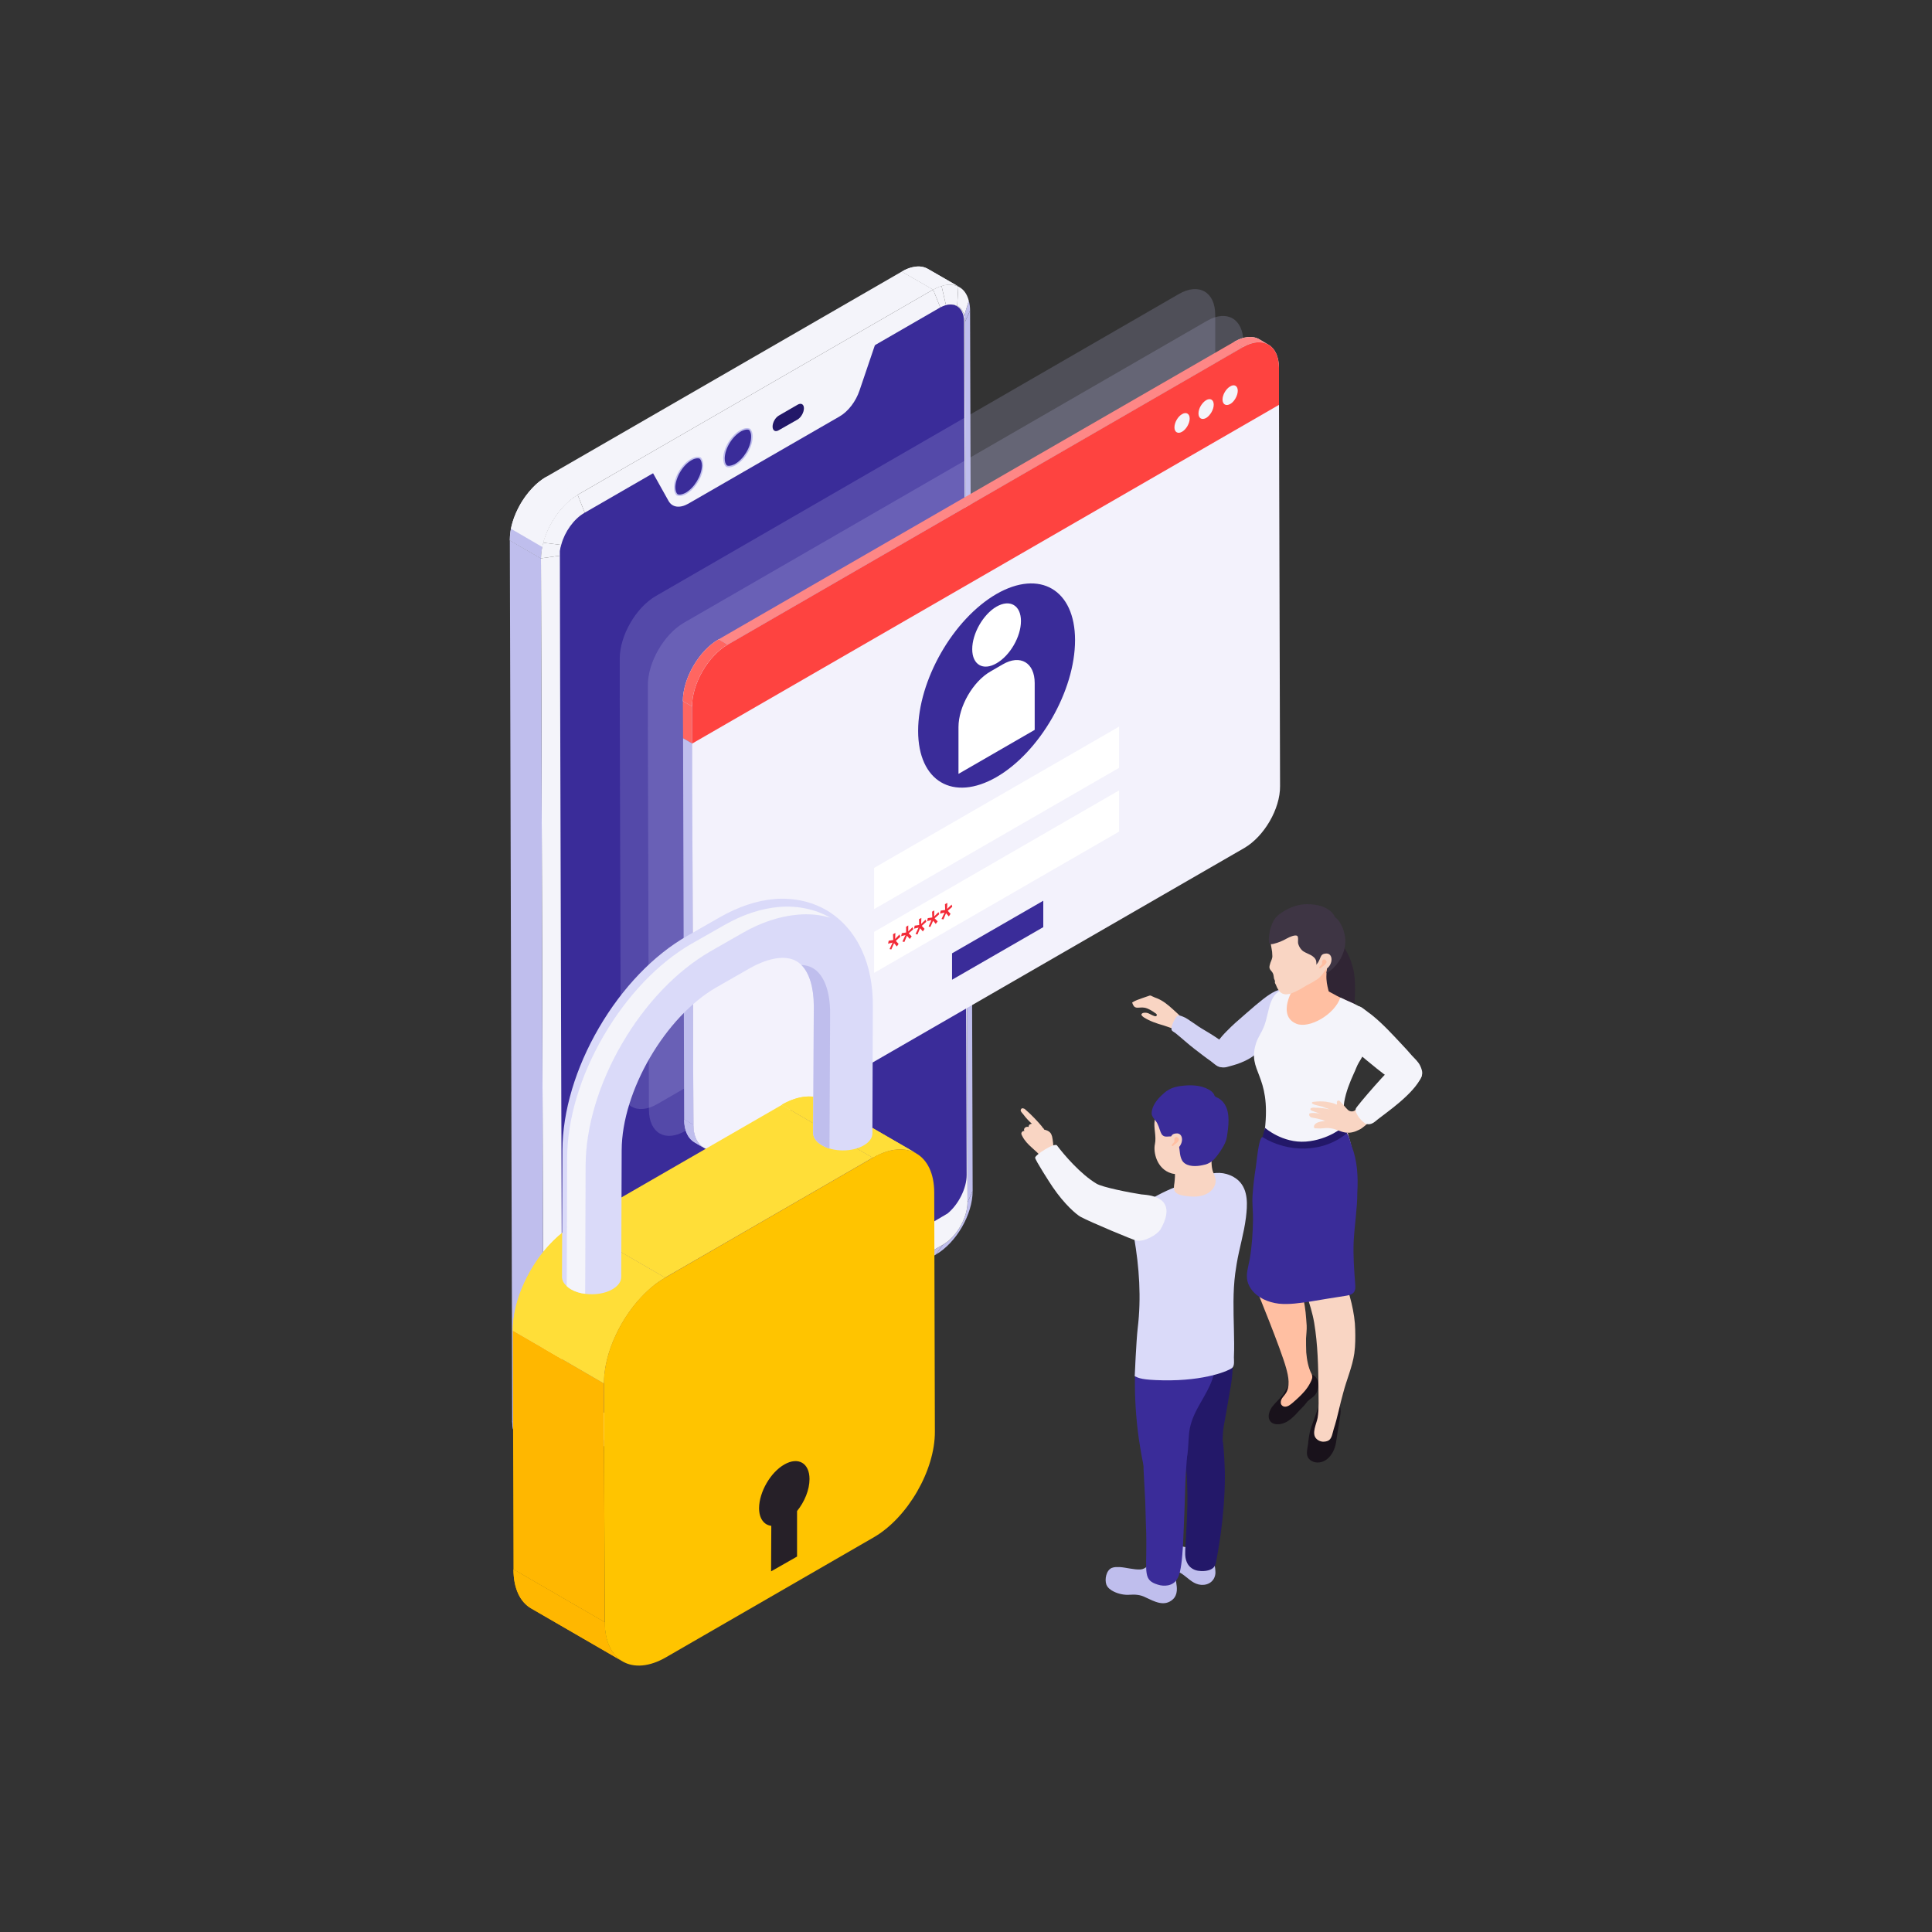 <svg width="900" height="900" viewBox="0 0 900 900" fill="none" xmlns="http://www.w3.org/2000/svg">
<rect x="0" y="0" width="900" height="900" fill="#333333" stroke="none"/>
<path d="M250.3 225.1C251.633 223.967 253.033 222.967 254.5 222.1L420.1 126.5L434.7 134.9L269.1 230.5C267.633 231.367 266.233 232.4 264.9 233.6C262.1 236 259.6 239.1 257.5 242.5L242.9 234C245 230.6 247.5 227.6 250.3 225.1Z" fill="#F4F4FA"/>
<path d="M269.1 230.5L254.5 222.1C245.1 227.5 237.4 240.8 237.5 251.7L252 260.1C252 249.3 259.7 236 269.1 230.5Z" fill="#F4F4FA"/>
<path d="M439.3 579.8L436 584.4C445.5 578.9 453.1 565.7 453.1 554.8L450.7 560.1C450.7 567.3 445.6 576.2 439.3 579.8Z" fill="#BFBEED"/>
<path d="M273.7 675.4L270.4 680L436 584.4L439.3 579.8L273.7 675.4Z" fill="#BFBEED"/>
<path d="M262.4 671.1L253.5 673.5C254.1 676.9 255.6 679.5 257.7 680.9L265.3 676C263.8 675 262.8 673.3 262.4 671.1Z" fill="#F4F4FA"/>
<path d="M265.3 676L257.7 680.9C260.9 683 265.4 682.9 270.4 680L273.7 675.4C270.4 677.3 267.4 677.4 265.3 676Z" fill="#BFBEED"/>
<path d="M243.6 672.7L258.2 681.2C255.1 679.4 253.2 675.6 253.2 670.2L238.6 661.7C238.6 667.2 240.5 671 243.6 672.7Z" fill="#BFBEED"/>
<path d="M253.2 670.2L238.6 661.7C238.6 667.2 240.5 671 243.6 672.7L258.2 681.2C255.1 679.4 253.2 675.6 253.2 670.2Z" fill="#BFBEED"/>
<path d="M450.7 560.1L453.1 554.8L451.9 144.7L449.5 150L450.7 560.1Z" fill="#BFBEED"/>
<path d="M449.5 150L451.9 144.7C451.9 143.033 451.7 141.5 451.3 140.1L449.2 146.9C449.4 147.833 449.5 148.867 449.5 150Z" fill="#BFBEED"/>
<path d="M449.2 146.9L451.3 140.1C450.5 136.9 448.8 134.6 446.4 133.5L445.9 142.5C447.4 143.2 448.6 144.7 449.2 146.9Z" fill="#F4F4FA"/>
<path d="M445.9 142.5L446.4 133.5C444.2 132.4 441.6 132.3 438.6 133.2L440.7 142.3C442.6 141.7 444.4 141.8 445.9 142.5Z" fill="#F4F4FA"/>
<path d="M440.7 142.3L438.6 133.2C437.333 133.6 436.033 134.167 434.7 134.9L438.1 143.4C438.967 142.933 439.833 142.567 440.7 142.3Z" fill="#F4F4FA"/>
<path d="M446.9 133.7L432.3 125.3C429.2 123.5 424.9 123.7 420.1 126.5L434.7 134.9C439.5 132.2 443.8 131.9 446.9 133.7Z" fill="#F4F4FA"/>
<path d="M446.9 133.7L432.3 125.3C430.4 124.2 428.1 123.8 425.5 124.4L440.1 132.8C442.7 132.3 445 132.6 446.9 133.7Z" fill="#F4F4FA"/>
<path d="M440.1 132.8L425.5 124.4C423.833 124.667 422.033 125.367 420.1 126.5L434.7 134.9C436.567 133.833 438.367 133.133 440.1 132.8Z" fill="#F4F4FA"/>
<path d="M261.1 258.8L262.3 668.9C262.3 669.633 262.333 670.367 262.4 671.1L253.5 673.5C253.3 672.5 253.2 671.4 253.2 670.2L252 260.1L261.1 258.8Z" fill="#F4F4FA"/>
<path d="M252 260.1L237.5 251.7L238.6 661.7L253.2 670.2L252 260.1Z" fill="#BFBEED"/>
<path d="M438.1 143.4L434.7 134.9L269.1 230.5L272.5 239.1L438.1 143.4Z" fill="#F4F4FA"/>
<path d="M272.5 239.1C266.2 242.7 261.1 251.5 261.1 258.8L262.3 668.9C262.3 676.1 267.4 679 273.7 675.4L439.3 579.8C445.6 576.2 450.7 567.3 450.7 560.1L449.5 150C449.5 142.7 444.4 139.8 438.1 143.4L272.5 239.1Z" fill="#F4F4FA"/>
<path d="M272.5 239.1L269.1 230.5C261.7 234.8 255.4 243.9 253 252.8L261.8 253.9C263.3 248 267.5 241.9 272.5 239.1Z" fill="#F4F4FA"/>
<path d="M261.8 253.9L253 252.8C252.4 255.3 252 257.8 252 260.1L261.1 258.8C261.1 257.2 261.3 255.6 261.8 253.9Z" fill="#F4F4FA"/>
<path d="M257.5 242.5L242.9 234C240.6 237.9 238.8 242.1 238 246.3L252.6 254.8C253.4 250.6 255.2 246.3 257.5 242.5Z" fill="#F4F4FA"/>
<path d="M252.6 254.8L238 246.3C237.667 248.1 237.5 249.9 237.5 251.7L252 260.1C252 258.367 252.2 256.6 252.6 254.8Z" fill="#BFBEED"/>
<path d="M261.9 656.2C261.9 658.3 262.3 660.1 263.2 661.5C265.1 664.6 268.9 665.2 273.3 662.7C273.3 662.7 440.6 566 441.4 565.3C446.5 561.1 450.3 553.6 450.3 547.4L449.1 149.9C449.1 142.7 444 139.8 437.7 143.4L272.1 239C267.3 241.8 263.1 247.7 261.5 253.6C261.167 254.6 260.933 255.633 260.8 256.7C260.7 257.4 261.9 656.2 261.9 656.2Z" fill="#3A2C99"/>
<path d="M320.7 234.6L391.1 194C395.1 191.7 398.7 187 400.4 181.9L408 159.5L303.8 219.7L311.4 233.3C313.1 236.4 316.7 236.9 320.7 234.6Z" fill="#F4F4FA"/>
<path d="M328.5 217.6C328.4 222.5 324.8 228.4 320.5 230.7C319.3 231.3 318.2 231.6 317.3 231.6C316.433 231.6 315.733 231.333 315.2 230.8C314.4 230 313.9 228.6 314 226.8C314.1 221.9 317.7 216 322 213.7C323.1 213.1 324.2 212.8 325.1 212.8C325.567 212.8 326 212.9 326.4 213.1C327.8 213.7 328.5 215.3 328.5 217.6Z" fill="#F4F4FA"/>
<path d="M327.6 217.1C327.5 221.9 323.9 227.8 319.6 230.2C318.5 230.8 317.4 231.1 316.5 231.1C316.033 231.033 315.6 230.933 315.2 230.8C314.4 230 313.9 228.6 314 226.8C314.1 221.9 317.7 216 322 213.7C323.1 213.1 324.2 212.8 325.1 212.8C325.567 212.8 326 212.9 326.4 213.1C327.2 213.9 327.7 215.3 327.6 217.1Z" fill="#BFBEED"/>
<path d="M316.5 230.4C316.167 230.4 315.867 230.333 315.6 230.2C314.9 229.5 314.6 228.3 314.6 226.8C314.8 222.2 318.2 216.5 322.3 214.3C323.3 213.7 324.3 213.5 325.1 213.5C325.433 213.5 325.733 213.567 326 213.7C326.6 214.3 327 215.5 327 217C326.8 221.7 323.4 227.3 319.3 229.6C318.3 230.1 317.3 230.4 316.5 230.4Z" fill="#3A2C99"/>
<path d="M321.8 216.6C321.8 217.2 321.4 217.9 320.9 218.1C320.4 218.4 320 218.2 320 217.6C320 217 320.4 216.3 320.9 216C321.5 215.8 321.9 216 321.8 216.6Z" fill="#3A2C99"/>
<path d="M319.6 217.9C319.8 218.3 319.7 219 319.2 219.6C318.8 220.1 318.2 220.2 318 219.9C317.7 219.5 317.9 218.8 318.3 218.2C318.8 217.7 319.4 217.6 319.6 217.9Z" fill="#3A2C99"/>
<path d="M317.7 220.3C318.1 220.4 318.2 221 318 221.6C317.7 222.2 317.1 222.7 316.7 222.7C316.3 222.6 316.1 222.1 316.4 221.4C316.7 220.8 317.2 220.3 317.7 220.3Z" fill="#3A2C99"/>
<path d="M316.6 223.2C317.1 222.9 317.5 223.2 317.5 223.7C317.5 224.3 317 225 316.5 225.3C316 225.6 315.6 225.3 315.6 224.7C315.6 224.2 316.1 223.5 316.6 223.2Z" fill="#3A2C99"/>
<path d="M316.6 225.7C317.1 225.2 317.6 225 317.9 225.4C318.1 225.8 317.9 226.5 317.5 227C317 227.5 316.5 227.7 316.2 227.3C316 227 316.2 226.2 316.6 225.7Z" fill="#3A2C99"/>
<path d="M317.8 227.2C318 226.5 318.6 226.1 319.1 226.1C319.5 226.2 319.6 226.7 319.4 227.4C319.1 228 318.5 228.5 318.1 228.4C317.6 228.4 317.5 227.8 317.8 227.2Z" fill="#3A2C99"/>
<path d="M319.8 227.3C319.8 226.7 320.2 226 320.7 225.7C321.2 225.4 321.6 225.7 321.6 226.3C321.6 226.8 321.2 227.5 320.7 227.8C320.1 228.1 319.7 227.9 319.8 227.3Z" fill="#3A2C99"/>
<path d="M322 225.9C321.8 225.6 321.9 224.8 322.4 224.3C322.8 223.8 323.4 223.6 323.6 224C323.9 224.4 323.7 225.1 323.3 225.6C322.8 226.2 322.2 226.3 322 225.9Z" fill="#3A2C99"/>
<path d="M323.9 223.5C323.5 223.5 323.4 222.9 323.6 222.3C323.9 221.6 324.5 221.1 324.9 221.2C325.3 221.2 325.5 221.8 325.2 222.4C324.9 223.1 324.4 223.6 323.9 223.5Z" fill="#3A2C99"/>
<path d="M325 220.7C324.5 220.9 324.1 220.7 324.1 220.1C324.1 219.5 324.6 218.8 325.1 218.6C325.6 218.3 326 218.5 326 219.1C326 219.7 325.5 220.4 325 220.7Z" fill="#3A2C99"/>
<path d="M325 218.2C324.5 218.7 324 218.8 323.7 218.5C323.5 218.1 323.7 217.4 324.1 216.8C324.6 216.3 325.1 216.2 325.4 216.5C325.6 216.9 325.4 217.6 325 218.2Z" fill="#3A2C99"/>
<path d="M323.8 216.7C323.6 217.3 323 217.8 322.5 217.7C322.1 217.7 322 217.1 322.2 216.5C322.5 215.8 323.1 215.4 323.5 215.4C324 215.5 324.1 216 323.8 216.7Z" fill="#3A2C99"/>
<path d="M323 220.7C322.9 222.1 321.9 223.7 320.7 224.4C319.5 225 318.6 224.5 318.6 223.1C318.7 221.7 319.7 220.1 320.9 219.5C322.1 218.8 323 219.4 323 220.7Z" fill="#3A2C99"/>
<path d="M351.4 204.2C351.3 209.1 347.7 215 343.4 217.4C342.3 218 341.2 218.3 340.3 218.3C339.433 218.233 338.733 217.933 338.2 217.4C337.3 216.6 336.9 215.2 336.9 213.4C337 208.6 340.6 202.7 345 200.3C346.1 199.7 347.2 199.4 348.1 199.4C348.567 199.467 349 199.567 349.4 199.7C350.7 200.3 351.5 201.9 351.4 204.2Z" fill="#F4F4FA"/>
<path d="M350.6 203.7C350.5 208.6 346.9 214.4 342.6 216.8C341.5 217.4 340.4 217.7 339.4 217.7C338.933 217.7 338.533 217.6 338.2 217.4C337.3 216.6 336.9 215.2 336.9 213.4C337 208.6 340.6 202.7 345 200.3C346.1 199.7 347.2 199.4 348.1 199.4C348.567 199.467 349 199.567 349.4 199.7C350.2 200.5 350.7 201.9 350.6 203.7Z" fill="#BFBEED"/>
<path d="M339.5 217C339.167 217 338.867 216.933 338.6 216.8C337.9 216.1 337.6 215 337.6 213.5C337.7 208.8 341.2 203.2 345.3 200.9C346.3 200.4 347.3 200.1 348.1 200.1C348.433 200.1 348.733 200.167 349 200.3C349.6 201 350 202.2 349.9 203.7C349.8 208.3 346.4 213.9 342.3 216.2C341.2 216.7 340.3 217 339.5 217Z" fill="#3A2C99"/>
<path d="M344.8 203.2C344.8 203.8 344.4 204.5 343.9 204.8C343.4 205.1 343 204.8 343 204.2C343 203.6 343.4 202.9 343.9 202.7C344.4 202.4 344.8 202.6 344.8 203.2Z" fill="#3A2C99"/>
<path d="M342.6 204.6C342.8 204.9 342.6 205.7 342.2 206.2C341.7 206.7 341.2 206.9 340.9 206.5C340.7 206.1 340.9 205.4 341.3 204.9C341.8 204.3 342.3 204.2 342.6 204.6Z" fill="#3A2C99"/>
<path d="M340.6 207C341.1 207 341.2 207.6 340.9 208.2C340.7 208.9 340.1 209.4 339.7 209.3C339.2 209.3 339.1 208.7 339.4 208.1C339.6 207.4 340.2 206.9 340.6 207Z" fill="#3A2C99"/>
<path d="M339.6 209.8C340.1 209.5 340.5 209.8 340.5 210.4C340.4 211 340 211.7 339.5 211.9C339 212.2 338.6 212 338.6 211.4C338.6 210.8 339 210.1 339.6 209.8Z" fill="#3A2C99"/>
<path d="M339.6 212.3C340 211.8 340.6 211.7 340.8 212C341.1 212.4 340.9 213.1 340.5 213.7C340 214.2 339.5 214.3 339.2 214C339 213.6 339.1 212.9 339.6 212.3Z" fill="#3A2C99"/>
<path d="M340.8 213.8C341 213.2 341.6 212.7 342 212.7C342.5 212.8 342.6 213.4 342.3 214C342.1 214.6 341.5 215.1 341.1 215.1C340.6 215 340.5 214.5 340.8 213.8Z" fill="#3A2C99"/>
<path d="M342.7 213.9C342.7 213.3 343.2 212.6 343.7 212.4C344.2 212.1 344.6 212.3 344.6 212.9C344.6 213.5 344.1 214.2 343.6 214.5C343.1 214.7 342.7 214.5 342.7 213.9Z" fill="#3A2C99"/>
<path d="M345 212.6C344.7 212.2 344.9 211.5 345.4 210.9C345.8 210.4 346.4 210.3 346.6 210.6C346.9 211 346.7 211.7 346.2 212.3C345.8 212.8 345.2 212.9 345 212.6Z" fill="#3A2C99"/>
<path d="M346.9 210.1C346.5 210.1 346.3 209.5 346.6 208.9C346.9 208.2 347.4 207.8 347.9 207.8C348.3 207.9 348.5 208.4 348.2 209.1C347.9 209.7 347.3 210.2 346.9 210.1Z" fill="#3A2C99"/>
<path d="M348 207.3C347.5 207.6 347.1 207.3 347.1 206.8C347.1 206.2 347.5 205.5 348.1 205.2C348.6 204.9 349 205.2 349 205.7C348.9 206.3 348.5 207 348 207.3Z" fill="#3A2C99"/>
<path d="M348 204.8C347.5 205.3 346.9 205.5 346.7 205.1C346.5 204.7 346.6 204 347.1 203.5C347.5 202.9 348.1 202.8 348.3 203.2C348.6 203.5 348.4 204.3 348 204.8Z" fill="#3A2C99"/>
<path d="M346.8 203.3C346.5 204 346 204.4 345.5 204.4C345.1 204.3 344.9 203.8 345.2 203.1C345.5 202.5 346.1 202 346.5 202.1C346.9 202.1 347.1 202.7 346.8 203.3Z" fill="#3A2C99"/>
<path d="M345.9 207.4C345.9 208.7 344.9 210.4 343.7 211C342.5 211.7 341.6 211.1 341.6 209.7C341.6 208.4 342.6 206.7 343.8 206.1C345 205.4 346 206 345.9 207.4Z" fill="#3A2C99"/>
<path d="M362.8 200.4L371.6 195.4C373.2 194.4 374.5 192.1 374.5 190.2C374.5 188.3 373.2 187.6 371.6 188.5L362.8 193.6C361.2 194.5 359.9 196.8 359.9 198.7C359.9 200.6 361.2 201.4 362.8 200.4Z" fill="#231869"/>
<path d="M475.9 516.4C476.2 516.2 476.6 516.3 476.9 516.4C477.3 516.5 477.6 516.8 477.8 517C480.5 519.3 483.3 522.3 485.5 524.9L485.3 524.8C485.633 525.2 485.967 525.567 486.3 525.9C486.3 526.033 486.333 526.133 486.4 526.2C487.5 526.5 488.5 526.8 489.2 527.6C489.7 528.1 489.9 528.8 490.1 529.4C490.4 530.6 490.8 533.9 490.7 535C490.7 535.4 490 536.2 489.5 536.3C489.5 536.3 489.467 536.267 489.4 536.2V536.3C488.6 536.9 487.9 537.7 487.4 538.5C487 539.2 486.2 539 485.4 539.3C482.4 535.5 478.5 533.6 476.3 529.4C476 528.9 475.7 528.3 475.8 527.8C476 527.2 476.6 526.7 477.2 526.9C476.9 526.4 477 525.7 477.5 525.3C477.9 524.9 478.7 524.8 479.2 525C479.1 524.5 479.4 523.9 479.9 523.7C480.167 523.567 480.433 523.5 480.7 523.5C479.2 522.1 477.9 520.8 476.6 519C476.1 518.4 475.3 517.7 475.5 517C475.6 516.8 475.7 516.6 475.9 516.4Z" fill="#F9D5C3"/>
<path d="M565.4 726.9C565.2 726.3 564.8 725.9 563.6 725.8C562.2 725.7 560.8 725.6 559.4 725.6C557.467 725.467 555.533 725.333 553.6 725.2C553.7 723.6 553.8 722.1 553.9 720.5C551.9 721 550.8 720.4 548.8 719.6C546.533 718.8 544.2 718.033 541.8 717.3C540.8 717.1 539.8 716.8 538.8 717C536.2 717.5 534.8 721.8 535.1 724C535.3 725.6 536.4 726.9 537.7 727.9C539.6 729.4 542.2 730.6 544.6 731C547.1 731.4 549.5 732.2 551.5 733.8C554.2 735.8 556.1 738 559.6 738.3C563.1 738.5 566 736.4 566.2 732.7C566.2 731.4 566 730.1 565.8 728.8C565.6 728 565.6 727.4 565.4 726.9Z" fill="#BFBEED"/>
<path d="M547.5 733.3C547.5 733.033 547.5 732.767 547.5 732.5C547.7 729.6 546.6 727.2 545.6 724.5C545.2 723.6 544.7 722.5 543.9 721.9C542 720.3 539 721.7 537.8 723.8C537.2 724.7 536.9 725.8 536.4 726.9C535.5 728.8 533.6 731 531.3 731.1C528.2 731.3 524.7 730.2 521.6 730C520.3 730 519.1 729.9 517.9 730.4C515.3 731.5 514.5 735.8 515.4 738.2C516 739.7 517.4 740.7 518.8 741.4C521 742.5 523.8 743.1 526.2 742.9C528.8 742.7 531.3 742.9 533.6 744.1C537.7 746 542.4 748.7 546.4 745C547.5 744 548.1 742.5 548.2 741C548.4 738.4 547.5 735.9 547.5 733.3Z" fill="#BFBEED"/>
<path d="M559.2 614.2C557.3 616.2 549.9 612.7 549.8 611.8C540.9 605.2 542.6 632.2 545.4 642.9C546.8 648.7 546.6 654.7 547.6 660.6C548.6 667.1 550.2 673.6 552.2 679.9C552.6 681.2 553.1 682.6 554.1 683.7C556.2 685.8 559.6 685.5 562.5 684.9C565 684.4 567.8 683.7 569 681.4C569.7 680 569.7 678.3 569.6 676.8C569.5 672.6 569.4 668.3 570.1 664.2C570.9 659.867 571.667 655.5 572.4 651.1C573.1 647.3 573.8 643.5 574.1 639.6C574.6 632.6 573.8 625.6 572.6 618.7C571.9 615.1 573 608.3 567.8 607.6C563.1 607.1 560.5 612.8 559.2 614.2Z" fill="#231869"/>
<path d="M549.6 674.5L548.2 668.4C548.8 670.4 549.267 672.433 549.6 674.5Z" fill="#6E4CB3"/>
<path d="M553.2 677.6C554.6 675.5 558.3 675.5 559.6 676C560.6 676.4 567.6 672.2 569.6 670.5C569.4 670.7 569.8 672.4 569.8 672.6C569.867 673.333 569.933 674.067 570 674.8C570.067 676.2 570.167 677.6 570.3 679C570.4 681.8 570.6 684.6 570.6 687.4C570.6 707.5 566.9 725.1 566.6 727.1C566.4 728.2 566.2 729.2 565.5 730C564.6 731.2 561.9 732.3 558 731.7C555.6 731.3 553.5 729.7 552.7 727.3C551.9 725.2 552.1 722.9 552.2 720.7C552.7 712 553.3 703.4 553.1 694.6C553 687.6 552.4 680.6 550.9 673.7L553.2 677.6Z" fill="#231869"/>
<path d="M529 633.7C528.5 642.2 528.6 650.8 529.3 659.3C529.7 664.433 530.333 669.533 531.2 674.6C531.6 677.133 532.067 679.667 532.6 682.2C533.1 684.6 533.6 685.4 535.5 686.7C539.8 689.5 547.6 689.3 550.8 684.5C554.3 679.4 553.1 671.1 554.3 665.2C556.1 656.6 562 650.5 564.8 642.4C565.8 639.4 566.3 636.6 566.5 633.7H529Z" fill="#3A2C99"/>
<path d="M575.4 593.3C575.6 591.767 575.833 590.233 576.1 588.7C577.3 581.5 579.5 574.5 580.4 567.2C581.1 561.5 581.6 554.5 577.1 550.1C576.4 549.4 575.5 548.8 574.7 548.3C565.9 543.3 557.6 549.3 549.4 552.3C544 554.2 538.9 556.8 534.1 559.8C532.4 560.9 530.7 561.6 529.6 563.3C528.4 565.1 527.7 567 527.6 569.1C527.5 571.5 527.9 574 528.3 576.4C530.7 590.3 531.7 604.5 530 618.6C529.3 624.6 528.6 641.1 528.6 641.1C530.6 642 531.9 642.8 541.6 643C561.8 643.4 572.9 638.3 574 637.2C575.2 636.2 574.8 633.7 574.8 632.3C575 627.9 574.9 623.5 574.8 619.1C574.6 610.5 574.3 601.9 575.4 593.3Z" fill="#DADAF9"/>
<path d="M532.8 686.2C533.067 690.6 533.3 695.033 533.5 699.5C533.633 702.967 533.733 706.467 533.8 710C533.933 712.667 534 715.367 534 718.1C534.1 732.8 532.5 736.1 539.4 738.2C540.9 738.7 542.6 738.8 544.2 738.5C548.7 737.5 549.6 733.5 550.3 728.6C550.7 725.8 550.9 722.5 551.1 719.7C551.233 717.3 551.333 714.933 551.4 712.6C551.533 709.4 551.667 706.2 551.8 703C551.933 698.733 552.067 694.5 552.2 690.3C552.4 684.9 553 679.3 553.2 673.9C553.2 673.2 552.7 672.3 552.1 671.9C551.3 671.3 534.9 676.9 533.2 678.7C533.2 678.7 532.4 680.7 532.8 686.2Z" fill="#3A2C99"/>
<path d="M531.7 556.4C526.4 555.6 513.6 553.1 510.8 551.4C503.4 547 495.7 538 492.4 533.6C491.3 532.1 482.2 538 482.2 539.3C482.2 540.4 489.3 551.4 490.4 553C496 561.2 501.4 565.7 503.3 566.8C508.3 569.5 528.1 577.7 529.3 577.9C532.9 578.7 539.1 575.2 540.6 572.7C549.7 556.7 533.9 556.7 531.7 556.4Z" fill="#F4F4FA"/>
<path d="M547.2 545.2C546.9 543 545.3 543.5 546.1 541.6C546.8 539.9 547.9 538.4 549.3 537.3C550.7 536.2 552.5 535.5 554.3 535.6C555 535.6 555.4 536 556 536C557.7 536 559.4 535.7 561.1 535.9C562.8 536.2 564.4 536.3 564.4 538.2C564.4 540.7 564.2 543.2 565 545.7C565.5 547 566.1 548.3 566.3 549.7C566.5 552.5 564.5 555 562 556.2C558.9 557.7 555.5 557.6 552.2 557.1C550.6 556.9 548.3 556.5 547.3 555C546.6 553.8 546.9 552.3 547.1 551C547.3 549.1 547.5 547.1 547.2 545.2Z" fill="#F9D5C3"/>
<path d="M550.9 512.7L558 516.8C557.5 516.5 556.8 516.6 556 517L548.9 512.9C549.7 512.4 550.4 512.4 550.9 512.7Z" fill="#3A2C99"/>
<path d="M556 517L548.9 512.9C549.7 512.4 550.4 512.4 550.9 512.7L558 516.8C557.5 516.5 556.8 516.6 556 517Z" fill="#7F89A6"/>
<path d="M539.9 517.6C538.9 518.8 538.1 520.2 537.9 521.9C537.3 525.5 538.8 529.3 538 533C537.2 536.5 538.7 544.5 545.7 546.6C549.2 547.6 556.2 546.4 558.4 545.3C561.4 543.9 563.4 541 565.2 538.2C579.7 515 549.8 505.5 539.9 517.6Z" fill="#F9D5C3"/>
<path d="M571.8 527.8C571.733 528.467 571.633 529.133 571.5 529.8C571.367 530.333 571.233 530.867 571.1 531.4C570.967 531.8 570.8 532.2 570.6 532.6C569.9 534.2 568.9 535.6 568 537C566.6 538.9 565.2 540.9 563 541.9C562.1 542.4 561.1 542.6 560.1 542.8C557.4 543.4 553.3 543.6 551.2 541.3C550.3 540.3 549.9 538.8 549.7 537.5C549.5 536.2 549.5 535 549.1 533.7C549.033 533.367 548.967 533.033 548.9 532.7C548.7 532.2 548.5 531.7 548.3 531.2C547.8 530.5 547.2 529.8 546.3 529.5C544.9 529.1 543.1 529.9 541.9 529.1C541.2 528.7 540.9 527.9 540.6 527.2C540.3 526.5 540.1 525.7 539.8 524.9C539.4 523.9 539 522.9 538.3 522.1C538 521.6 537.6 521.2 537.3 520.8C536.9 520.1 536.5 519.5 536.5 518.8C536.4 515.4 539.1 512 541.5 509.9C542.7 508.7 544.1 507.7 545.7 507C547.1 506.4 548.6 506.1 550 505.9C554.4 505.3 559.2 505.4 563 507.5C564.1 508.1 565.1 508.9 565.6 509.9C565.7 510.2 565.7 510.4 565.9 510.6C566.1 510.9 566.5 511 566.8 511.2C567.867 511.667 568.733 512.267 569.4 513C573 516.7 572.5 522.9 571.8 527.8Z" fill="#3A2C99"/>
<path d="M547.9 528C550.7 527.7 551.5 531.2 549.6 533.9C549 534.7 548.1 535.4 547.3 536C542.4 540.4 541.1 535.8 542.6 534.3C546.3 530.9 544.4 528.3 547.9 528Z" fill="#F9D5C3"/>
<path d="M547.1 533.2C547.5 532.9 550.6 531 548.4 529.8C547.8 529.4 547.1 530 547.1 530.6C547 530.9 547.1 531.3 547.1 531.6C547.033 531.8 546.967 531.967 546.9 532.1C546.6 532.6 545.7 533.1 545.9 533.7C546 534.3 547 533.4 547.1 533.2Z" fill="#FFBFA2"/>
<path d="M532.3 473.5C532 473.2 531.7 472.9 531.7 472.6C531.8 472.1 532.5 471.8 532.9 471.8C533.7 471.7 534.4 471.8 535.1 472.1C536 472.5 536.8 473 537.7 473.3C537.9 473.4 538.2 473.4 538.5 473.4C538.7 473.3 538.9 473.1 538.9 472.8C538.9 472.3 538.1 471.9 537.8 471.7C537.267 471.3 536.7 470.933 536.1 470.6C535.2 470.1 534 469.5 533 469.4C531.8 469.2 530.6 469.5 529.4 469.4C529.2 469.3 529 469.3 528.8 469.2C528.4 469 528.2 468.7 528 468.4C527.8 468.067 527.633 467.7 527.5 467.3C527.433 467.233 527.4 467.167 527.4 467.1C527.4 467 527.5 467 527.6 466.9C528.9 466 530.5 465.6 532 465C533.067 464.6 534.133 464.233 535.2 463.9C535.4 463.8 535.7 463.7 536 463.8C536.2 463.8 536.5 464 536.7 464.1C537.5 464.5 538.3 464.8 539.1 465.1C541.8 466.2 544.1 468.1 546.3 470.1C547.7 471.4 549.2 472.7 550.6 474.1C551.8 475.2 551.1 477.3 550.1 478.2C549.833 478.4 549.567 478.6 549.3 478.8C548.3 479.3 547.1 479.3 546 479C545.4 478.9 542.9 477.9 542.1 477.7C538.9 476.8 535.6 475.7 532.8 473.9C532.6 473.767 532.433 473.633 532.3 473.5Z" fill="#F9D5C3"/>
<path d="M593.8 480.3C602.2 474.9 605.4 466.1 602.4 463.2C597.2 458.2 592.6 461.5 580.7 471.9C580.433 472.167 580.167 472.4 579.9 472.6C577 475.1 574.1 477.6 571.4 480.4C569.9 481.9 568.5 483.5 567.2 485.3C566.867 485.7 566.567 486.1 566.3 486.5C566.1 486.9 566 487.5 565.8 488C565.4 489.2 565.1 490.5 565.1 491.8C565 493.4 565.6 495.1 566.8 496.2C568.2 497.4 570.3 497.5 572.1 496.9C574.1 496.3 581.2 494.9 586.4 489.8C589.9 486.5 583 487.4 593.8 480.3Z" fill="#D3D3F5"/>
<path d="M547.7 474.1C548.2 473.4 548.7 472.9 549.6 473.1C550.5 473.3 551.3 473.7 552.2 474.1C553.8 475 555.3 476.2 556.9 477.2C558.9 478.7 561 479.8 563.1 481.1C564.633 482.033 566.133 483 567.6 484C570.3 486 576.3 490.5 573.4 494.4C572.4 495.9 570 497.2 568.2 497C566.8 496.8 565.1 495.1 564 494.3C561.4 492.5 558.9 490.5 556.4 488.6C553.4 486.3 550.5 483.6 547.5 481.2C546.2 480.3 545.4 480.2 545.8 478.4C546.1 476.9 546.8 475.6 547.6 474.3C547.667 474.233 547.7 474.167 547.7 474.1Z" fill="#D3D3F5"/>
<path d="M631 468.4C631 466.7 631.1 465 631.2 463.3C631.3 459.8 631.3 456.3 630.7 452.9C629.9 448.8 628.4 444.8 626.1 441.3C625.8 440.8 625.4 440.2 625 439.8C623.8 440 622.3 439.6 621.3 440.2C619.7 441 618.6 443.7 617.9 445.2C616.1 449.3 615.5 454 616.5 458.4C616.8 460.1 617.6 461.5 618.2 463C618.9 465 619.5 466.9 620.6 468.6C622 470.7 624.1 472.5 626.6 473C627.9 473.2 629.3 473.1 630.2 472.1C631.1 471.1 631 469.7 631 468.4Z" fill="#302534"/>
<path d="M630.2 467.5C626.4 465.8 619.4 462.4 615.7 459.8C615.1 459.5 612.6 461.1 612 461C607.1 460 602 460.2 597.5 462.2C597.433 462.2 597.367 462.2 597.3 462.2V492H625.9L630.2 467.5Z" fill="#FFBFA2"/>
<path d="M619.4 465.3C619.4 465.3 601.7 474.2 602.5 464.3C603.7 450.6 604.6 449 610.8 447.3C612.4 446.8 613.1 445.4 614.9 445.4C621.2 445.7 618.6 449 618.2 451.4C617 458.6 619.6 461.5 619.4 465.3Z" fill="#FFBFA2"/>
<path d="M603.4 459.9C603.333 459.9 603.233 459.933 603.1 460C603.9 459.7 604.3 459.9 603.4 459.9Z" fill="#E3E2F2"/>
<path d="M639.3 477.8C639.367 478.333 639.4 478.9 639.4 479.5C639.3 481.2 638.9 482.8 638.5 484.3C638.1 486.2 637.2 487.9 636.1 489.6C635.1 491.3 634.2 493.1 633.1 494.8C632 496.6 631.5 498.4 630.6 500.2C628.7 504.4 627 508.7 626.2 513.3C625.6 516.9 625.6 520.6 625.8 524.3C625.9 526 626.2 527.8 626.1 529.6C626.1 530 626.2 530.9 626.1 531.3C626 532 625.7 532.2 625.1 532.6C621.9 535.1 618.1 536.5 614.2 537.2C610 537.9 605.5 537.6 601.5 536.9C600.3 536.7 599.133 536.5 598 536.3C593.2 535.1 589.6 533.7 589 533.2C588.1 532.5 588.5 532.7 589.2 526.3C592.3 499.9 580.7 499.5 585.2 485.7C586 483.3 587.6 481.1 588.6 478.7C592.2 470.1 589.9 460.4 603.1 459.9C602.3 460.2 594.7 473.1 603.9 476.9C609.8 479.3 621.6 472.8 624.4 464.7C628.3 466.6 631.8 467.7 635.1 470.1C637.9 472.2 639.1 474.6 639.3 477.8Z" fill="#F4F4FA"/>
<path d="M615 653.8C614.5 654.5 614.2 655.4 613.9 656.2C612.9 659.067 611.867 661.967 610.8 664.9C609.9 667.5 609.6 670.3 609.3 673C609 675.1 608.2 677.8 609.7 679.5C611.2 681.3 613.9 681.7 616.1 680.9C618.3 680.1 619.9 678.3 621 676.2C622.3 673.7 622.5 671.2 622.9 668.5C623.367 665.5 623.833 662.533 624.3 659.6C624.5 658.3 624.6 657.1 624.4 655.9C623.6 652.7 618 650.5 615.6 653.1C615.333 653.3 615.133 653.533 615 653.8Z" fill="#19121B"/>
<path d="M591 659.8C591 658.2 591.7 656.7 592.5 655.5C594 653.5 595.9 651.9 597.4 650C598.2 649.1 598.6 648.1 599.2 647.1C599.8 646 601 645 601.8 644.1C601.933 643.9 602.067 643.733 602.2 643.6C603.6 642.1 605.4 641 607.4 640.5C609 640.1 611.7 640 612.8 641.4C614.5 643.4 614.2 645.7 613.6 648C612.9 650.4 610.8 651.2 609.1 652.8C608.3 653.7 607.7 654.7 606.8 655.5C605.7 656.6 604.6 657.8 603.5 659C602 660.5 600.4 662 598.4 662.8C595.5 664.1 591.2 663.8 591 659.9C591 659.833 591 659.8 591 659.8Z" fill="#19121B"/>
<path d="M584.3 598.2C585.8 601.8 596.7 628.5 599.1 637.2C600.2 641.1 601.3 646.2 598.6 649.6C598 650.4 597.3 651.1 596.9 652C596.5 652.9 596.5 654.1 597.2 654.7C597.9 655.4 598.9 655.4 599.7 655.1C600.6 654.8 601.2 654.2 601.9 653.7C604 651.9 606 650.1 607.8 648C608.8 646.8 609.7 645.5 610.4 644.1C611.1 642.7 611.7 641.6 611 640.1C609.4 637 608.8 633.4 608.5 630C608.4 627.9 608.4 625.7 608.4 623.5C608.5 621.5 608.8 619.5 608.7 617.5C608.4 613.5 608.2 609.4 607.2 605.4C606.5 602.9 605.3 600.3 603.6 598.2C601.8 596.1 599.4 594.8 597.5 592.8C596.4 591.7 594.9 590.5 593.1 590.8L584.3 598.2Z" fill="#FFBFA2"/>
<path d="M631.7 552.6C631.6 547.5 631.5 544.7 630.8 539.6C630.3 536.4 627.8 527.6 627.8 527.6C627.8 527.6 614.6 533.2 610.4 533.6C605.3 534.1 603.3 534.3 599.3 533.5C597.5 533.2 597.4 533.2 597.4 535.1C597.4 537.6 598.4 540.4 598.9 542.9C600.7 552.5 603.6 562.1 605.1 571.8C606.3 579.6 606 588 607.1 596C607.5 599.4 609.4 602.8 610.9 605.7C612.7 609.1 614.5 611 617.8 610.6C619.3 610.5 621.9 608.8 622.7 607.5C623.2 606.7 623.4 605.1 623.7 604.1C624.567 601.3 625.3 598.5 625.9 595.7C626.033 595.1 626.167 594.5 626.3 593.9C626.3 593.833 626.3 593.767 626.3 593.7C627.8 586.2 628.6 578.4 629.8 570.8C630.6 564.8 631.8 558.7 631.7 552.6Z" fill="#F9D5C3"/>
<path d="M606.1 590.7C606.8 600.1 610.6 606.9 612.2 616.2C613.9 626.4 614.1 636.7 614.2 647C614.2 651.4 614.5 656.2 613.8 660.5C613.3 663.2 610.9 667.7 613.1 670.1C613.9 671 615 671.5 616.2 671.6C617.2 671.6 618.2 671.5 619.1 670.9C620.5 669.9 620.8 667.3 621.3 665.7C623.1 660.2 624.1 654.5 625.7 648.9C627.3 642.7 630 636.7 630.9 630.4C631.4 626.7 631.4 623 631.3 619.3C631.2 612 628.7 601.9 625.7 595.3C625 593.7 624.8 595.6 623.1 595.3L606.1 590.7Z" fill="#F9D5C3"/>
<path d="M581.3 590.7C580.6 594.1 580.4 597.1 582.9 600.6C585.8 604.6 590.8 606.7 595.7 607.3C600.6 607.8 605.5 607 610.4 606.3C615.933 605.367 621.5 604.467 627.1 603.6C628.3 603.4 629.7 603.1 630.6 602.1C631.5 601 631.4 599.5 631.3 598.1C630.8 591.4 630.3 584.9 630.6 578.2C631 570.6 632.3 562.9 632.3 555.3C632.7 548.1 632.3 540.7 629.7 534C629.1 532.4 628.3 527.9 626.7 527.3C624.3 526.2 619.5 529.5 617.2 530.3C614.1 531.4 602.9 533.5 600.4 533.6C595.3 533.8 594.4 529.7 588.1 529.7C586.3 529.7 585.3 542.2 585 543.8C584.3 548.1 583.8 552.4 583.5 556.7C583.2 560.7 583.8 564.4 583.7 568.3C583.6 574.3 583.2 580.5 582.2 586.4C581.9 587.9 581.6 589.3 581.3 590.7Z" fill="#3A2C99"/>
<path d="M588.1 529.7C588.7 527.5 589.3 525.4 589.3 525.4C589.3 525.4 597.4 532.6 608.3 531.8C618.7 531 626.1 525 625.8 524.5C626.467 525.5 627.133 526.533 627.8 527.6C616.5 537.3 599.9 537 588.1 529.7Z" fill="#231869"/>
<path d="M612.8 456.7C613.333 456.433 613.833 456.1 614.3 455.7C614.5 455.5 614.7 455.3 614.9 455.1C616.6 453.5 617.7 451.2 619.1 449.3C620.4 447.3 621.1 444.6 621.5 442.3C622.2 437.5 621 432.5 617.6 428.9C613.7 424.9 607.7 423.3 602.4 424.7C600.9 425.1 599.6 425.8 598.2 426.4C597.1 427 595.9 427.7 595.1 428.6C594.5 429.2 594 430 593.6 430.7C592.9 432.1 592.5 433.4 592.1 434.8C591.9 435.6 591.9 436.5 591.9 437.3C591.9 438.8 592 440.2 592.3 441.6C592.567 442.8 592.7 444 592.7 445.2C592.8 446.4 592.2 447.4 591.8 448.5C591.6 449.2 591.2 450.3 591.4 451C591.6 451.8 592.4 452.4 592.8 453.1C593.2 453.8 593.3 454.4 593.4 455.2C593.4 455.8 593.6 456.1 593.8 456.6C594 457 593.9 457.3 593.9 457.8C594 458.2 594.4 458.7 594.5 459.1C594.7 459.6 594.9 460.1 595.2 460.6C596.8 463.5 599.1 463.7 601.9 462.6C604.2 461.7 606.2 460.6 608.2 459.3C609.8 458.4 611.4 457.7 612.8 456.7Z" fill="#F9D5C3"/>
<path d="M626.7 437.4C626.567 436.067 626.3 434.767 625.9 433.5C625.5 432.233 624.967 431.067 624.3 430C624 429.4 623.6 428.8 623.2 428.4C622.8 427.9 621.9 427.4 621.7 426.9C621.7 426.8 619.4 421.2 608.9 421.2C604.9 421.2 601 422.6 597.7 424.7C595.3 426.2 593.8 427.5 592.7 430.1C591.6 432.7 591 435.5 591.1 438.3C591.1 438.7 591.1 439.2 591.4 439.5C591.9 440 592.6 439.8 593.2 439.7C595.6 439.1 597.5 438.3 599.6 437.1C600.5 436.6 603.1 435.4 604.2 435.9C605.1 436.4 604.4 438.7 604.8 439.8C605.2 441.1 606 442.4 607.2 443.2C608.3 443.9 609.5 444.3 610.6 444.9C611.7 445.5 612.8 446.4 613.1 447.6C613.4 448.9 612.9 450.7 614.1 451.4C615.5 452.2 619.3 449 619.1 449.3C618.1 450.9 618.3 450.6 617.9 453.4C622.3 450.8 625.6 446.1 626.5 441C626.7 439.8 626.767 438.6 626.7 437.4Z" fill="#3E3544"/>
<path d="M617.7 444.2C620.4 444 621.1 447.4 619.2 450.1C618.7 450.8 617.7 451.5 617 452.1C612 456.3 610.8 451.8 612.3 450.3C616 447 614.2 444.4 617.7 444.2Z" fill="#F9D5C3"/>
<path d="M615.9 450.4C616.2 450.1 619.4 448.3 617.2 447C616.6 446.7 616 447.2 615.9 447.8C615.8 448.1 615.9 448.5 615.9 448.8C615.833 449 615.767 449.167 615.7 449.3C615.4 449.8 614.4 450.2 614.6 450.9C614.8 451.5 615.7 450.6 615.9 450.4Z" fill="#FFBFA2"/>
<path d="M631.7 516.8C631.4 517.1 631.1 517.3 630.8 517.5C630.2 517.8 629.5 517.8 628.9 517.6C628.1 517.4 627.6 516.7 627 516.1C626.133 515.033 625.233 514.033 624.3 513.1C624.1 512.9 623.8 512.6 623.4 512.7C623.1 512.7 622.8 513 622.8 513.3C622.7 513.5 622.9 514.5 622.7 514.5C622.5 514.6 621.9 514.2 621.6 514.1C621.2 513.967 620.767 513.833 620.3 513.7C619.367 513.5 618.433 513.333 617.5 513.2C615.633 513 613.733 513.033 611.8 513.3C611.7 513.3 611.5 513.3 611.4 513.4C611.2 513.5 611.1 513.7 611.1 513.8C611.2 514 611.3 514.1 611.5 514.2C612.7 514.9 614.2 515 615.5 515.4C616.1 515.5 616.6 515.8 617.2 516C617.933 516.2 618.667 516.467 619.4 516.8C617.133 516.267 614.8 516 612.4 516C611.9 515.9 610.8 516 610.5 516.4C610.1 517.1 611.2 517.5 611.6 517.6C612.867 518.067 614.133 518.533 615.4 519C614 518.5 612.4 518.4 611 518.5C610.2 518.6 609.7 518.6 609.9 519.5C610 520 610.5 520.5 611.1 520.6C612 520.8 612.8 520.9 613.7 521.1C614.9 521.4 616.2 521.7 617.3 522.2C616.3 522.3 615.3 522.4 614.4 522.7C613.6 522.9 612.7 523.4 612.3 524.1C612 524.6 611.9 525.5 612.6 525.6C613.4 525.667 614.2 525.7 615 525.7C616.6 525.6 618.3 525.3 619.9 525.6C622.3 525.9 624.5 527.3 626.9 527.6C629 527.9 631.2 527.3 633.1 526.3C634.9 525.5 636.2 523.9 637.9 522.8C639 522.2 640.1 521.8 640.9 521C641.833 520 642.733 519 643.6 518C644 517.5 644.5 516.9 644.5 516.3C644.6 515.4 643.9 514.6 643.1 514.1C642.2 513.4 641 512.9 639.9 512.7C638.8 512.5 637.5 512.2 636.5 512.7C635.1 513.4 633.9 514.8 632.7 515.8C632.4 516.1 632.1 516.4 631.7 516.8Z" fill="#F9D5C3"/>
<path d="M635.7 470.3C635.433 470.1 635.167 469.9 634.9 469.7C634 469 632.9 468.5 631.9 468.8C631.1 469.1 630.5 469.9 630.2 470.7C629.3 472.7 629 475 628.9 477.2C628.7 479.5 628.6 481.8 629 484C629.4 486 630.1 488.7 631.8 490C633.5 491.2 635 492.6 636.6 493.9C639.8 496.567 643.067 499.167 646.4 501.7C647.9 502.8 649.6 504.5 651.4 505.2C656.6 507.3 661.6 504.6 662.4 500.8C662.8 499.4 662.2 497.8 661.6 496.5C660.7 494.6 659.1 493.2 657.7 491.7C656.167 489.9 654.567 488.133 652.9 486.4C648.6 481.8 644.3 477.1 639.4 473.1C638.2 472.1 636.9 471.3 635.7 470.3Z" fill="#F4F4FA"/>
<path d="M636.6 523.6C638.9 524.2 640.5 522.5 642 521.3C645.5 518.5 658.8 509.5 662.2 501.5C663.1 499.6 658.3 497.8 656.1 495.8C654.6 494.5 652 495.2 650.3 495.8C648.2 496.4 631.9 515.4 631.6 516.4C630.9 518.7 634.8 523.1 636.6 523.6Z" fill="#F4F4FA"/>
<g opacity="0.2">
<path d="M566.6 344.5C566.7 355.2 559.1 368.3 549.8 373.7L306.2 514.3C296.9 519.7 289.3 515.4 289.2 504.6L288.7 324.4V306.8C288.7 296.1 296.2 283 305.6 277.6L549.1 137C558.4 131.6 566.1 135.9 566.1 146.7V164.3L566.6 344.5Z" fill="#BFBEED"/>
</g>
<g opacity="0.2">
<path d="M579.7 357C579.8 367.7 572.2 380.8 562.9 386.2L319.3 526.8C310 532.2 302.4 527.9 302.3 517.1L301.8 336.9V319.4C301.7 308.6 309.3 295.5 318.6 290.1L562.2 149.5C571.5 144.1 579.1 148.5 579.2 159.2V176.8L579.7 357Z" fill="#BFBEED"/>
</g>
<path d="M586.7 158.1L590.9 160.6C587.9 158.8 583.7 159 579 161.7L574.8 159.3C579.4 156.6 583.6 156.3 586.7 158.1Z" fill="#F4F4FA"/>
<path d="M579 161.7L574.8 159.3C579.4 156.6 583.6 156.3 586.7 158.1L590.9 160.6C587.9 158.8 583.7 159 579 161.7Z" fill="#FE8786"/>
<path d="M327.8 534.7L323.6 532.2C320.6 530.5 318.7 526.8 318.7 521.5L323 524C323 529.3 324.8 533 327.8 534.7Z" fill="#BFBEED"/>
<path d="M327.8 534.7L323.6 532.2C320.6 530.5 318.7 526.8 318.7 521.5L323 524C323 529.3 324.8 533 327.8 534.7Z" fill="#BFBEED"/>
<path d="M322.4 329.1L318.1 326.6L318.2 343.9L322.5 346.4L322.4 329.1Z" fill="#FF6661"/>
<path d="M318.2 343.9L318.7 521.5L323 524L322.5 346.4L318.2 343.9Z" fill="#BFBEED"/>
<path d="M339 300.3L334.8 297.8L574.8 159.3L579 161.7L339 300.3Z" fill="#FE8786"/>
<path d="M322.4 329.1L318.1 326.6C318.1 316 325.6 303.1 334.8 297.8L339 300.3C329.8 305.6 322.4 318.5 322.4 329.1Z" fill="#F4F4FA"/>
<path d="M322.4 329.1L318.1 326.6C318.1 316 325.6 303.1 334.8 297.8L339 300.3C329.8 305.6 322.4 318.5 322.4 329.1Z" fill="#FF6661"/>
<path d="M596.3 366.2C596.4 376.8 588.9 389.6 579.7 395L339.7 533.5C330.5 538.8 323 534.6 323 524L322.4 346.4V329.1C322.4 318.5 329.8 305.6 339 300.3L579 161.7C588.3 156.4 595.7 160.7 595.8 171.3V188.6L596.3 366.2Z" fill="#F3F2FC"/>
<path d="M595.8 188.6L322.4 346.4V329.1C322.4 318.5 329.8 305.6 339 300.3L579 161.7C588.3 156.4 595.7 160.7 595.8 171.3V188.6Z" fill="#FE4340"/>
<path d="M500.8 298.2C500.8 274.7 484.4 265.1 464.2 276.7C444 288.4 427.7 316.9 427.7 340.5C427.7 364 444 373.6 464.2 362C484.4 350.3 500.8 321.8 500.8 298.2Z" fill="#3A2C99"/>
<path d="M475.6 289.3C475.6 296.6 470.5 305.4 464.2 309C458 312.6 452.9 309.7 452.9 302.4C452.9 295.1 458 286.2 464.2 282.6C470.5 279 475.6 282 475.6 289.3Z" fill="white"/>
<path d="M482 340V318.2C482 308.7 475.3 304.7 467.1 309.5L461.4 312.8C453.2 317.5 446.5 329.2 446.5 338.7V360.5L482 340Z" fill="white"/>
<path d="M521.3 357.7L407.2 423.5V404.3L521.3 338.5V357.7Z" fill="white"/>
<path d="M486 419.6L443.5 444.1V456.4L486 431.9V419.6Z" fill="#3A2C99"/>
<path d="M521.3 387.4L407.2 453.2V434.1L521.3 368.2V387.4Z" fill="white"/>
<path d="M415.8 439.1L413.7 439.6L414 438.2L416.1 437.9L416 435.2L417.1 434.6L417 437.4L419 435.3L419.4 436.4L417.3 438.3L418.6 439.7L417.8 440.9L416.5 439.4L415.2 442.3L414.4 442.1L415.8 439.1Z" fill="#F22B38"/>
<path d="M421.8 435.6L419.8 436.1L420.1 434.7L422.1 434.4V431.7L423.1 431.1V433.9L425.1 431.9L425.4 432.9L423.3 434.8L424.7 436.2L423.8 437.4L422.5 435.9L421.3 438.8L420.4 438.6L421.8 435.6Z" fill="#F22B38"/>
<path d="M427.9 432.1L425.8 432.6L426.1 431.2L428.2 430.9L428.1 428.2L429.2 427.6L429.1 430.4L431.2 428.4L431.5 429.4L429.4 431.3L430.7 432.7L429.9 433.9L428.6 432.4L427.4 435.3L426.5 435.1L427.9 432.1Z" fill="#F22B38"/>
<path d="M433.9 428.6L431.9 429.1L432.2 427.7L434.3 427.4L434.2 424.7L435.2 424.1V426.9L437.2 424.9L437.5 425.9L435.4 427.8L436.8 429.2L435.9 430.4L434.7 428.9L433.4 431.8L432.6 431.6L433.9 428.6Z" fill="#F22B38"/>
<path d="M440 425.1L437.9 425.6L438.2 424.2L440.3 423.9L440.2 421.2L441.3 420.6L441.2 423.4L443.3 421.4L443.6 422.4L441.5 424.3L442.8 425.7L442 426.9L440.7 425.4L439.5 428.3L438.6 428.1L440 425.1Z" fill="#F22B38"/>
<path d="M569.5 186.1C569.5 188.4 571.1 189.3 573.1 188.2C575 187.1 576.6 184.3 576.6 182C576.6 179.8 575 178.8 573.1 180C571.1 181.1 569.5 183.9 569.5 186.1Z" fill="#F4F4FA"/>
<path d="M558.3 192.6C558.3 194.9 559.9 195.8 561.9 194.7C563.8 193.5 565.4 190.8 565.4 188.5C565.4 186.2 563.8 185.3 561.9 186.4C559.9 187.6 558.3 190.3 558.3 192.6Z" fill="#F4F4FA"/>
<path d="M547.1 199.1C547.1 201.3 548.7 202.3 550.7 201.1C552.6 200 554.2 197.2 554.2 195C554.2 192.7 552.6 191.8 550.7 192.9C548.7 194 547.1 196.8 547.1 199.1Z" fill="#F4F4FA"/>
<path d="M247.5 749.3L290 773.9C284.9 771 281.7 764.7 281.7 755.7L239.2 731.1C239.2 740.1 242.4 746.4 247.5 749.3Z" fill="#FFB700"/>
<path d="M281.7 755.7L239.2 731.1C239.2 740.1 242.4 746.4 247.5 749.3L290 773.9C284.9 771 281.7 764.7 281.7 755.7Z" fill="#FFB700"/>
<path d="M426.9 537.3L384.4 512.7C379.2 509.7 372.1 510.1 364.2 514.7L406.6 539.3C414.5 534.7 421.7 534.3 426.9 537.3Z" fill="#FFDE38"/>
<path d="M426.9 537.3L384.4 512.7C379.3 509.8 372.3 510.1 364.5 514.4L407 539.1C414.7 534.7 421.8 534.4 426.9 537.3Z" fill="#FFDE38"/>
<path d="M407 539.1L364.5 514.4C364.433 514.533 364.333 514.633 364.2 514.7L406.6 539.3C406.733 539.233 406.867 539.167 407 539.1Z" fill="#FFDE38"/>
<path d="M281.3 644.4L238.9 619.8L239.2 731.1L281.7 755.7L281.3 644.4Z" fill="#FFB700"/>
<path d="M406.6 539.3L364.2 514.7L267.3 570.6L309.8 595.2L406.6 539.3Z" fill="#FFDE38"/>
<path d="M309.8 595.2L267.3 570.6C251.6 579.6 238.8 601.8 238.9 619.8L281.3 644.4C281.3 626.4 294.1 604.2 309.8 595.2Z" fill="#FFDE38"/>
<path d="M309.8 595.2L267.3 570.6C263.9 572.5 260.7 575.1 257.7 578.1L300.2 602.7C303.2 599.7 306.4 597.1 309.8 595.2Z" fill="#FFDE38"/>
<path d="M300.2 602.7L257.7 578.1C246.7 589 238.9 605.7 238.9 619.8L281.3 644.4C281.3 630.3 289.2 613.6 300.2 602.7Z" fill="#FFDE38"/>
<path d="M309.8 595.2C294.1 604.2 281.3 626.4 281.3 644.4L281.7 755.7C281.7 773.7 294.6 781.1 310.3 772L407.1 716.1C422.8 707 435.6 684.9 435.5 666.9L435.2 555.6C435.2 537.6 422.3 530.2 406.6 539.3L309.8 595.2Z" fill="#FFC400"/>
<path d="M377.1 689C377.1 681.6 371.9 678.5 365.4 682.2C358.9 685.9 353.7 695 353.6 702.5C353.6 707.4 355.9 710.4 359.3 710.8L359.2 732L371.3 725.1V703.9C374.8 699.6 377.1 694 377.1 689Z" fill="#262028"/>
<path d="M406.6 468.8L406.4 528C406.4 530 405 532.1 402.3 533.6C397 536.7 388.2 536.7 382.9 533.5C380.2 532 378.8 529.9 378.8 527.8L379.1 468.7C379.1 458.4 376.2 450.8 371.1 447.8C366 444.8 358 446.1 349 451.2L333.8 459.9C309.9 473.6 289.7 508.3 289.6 535.8L289.4 594.9C289.4 597 288 599 285.3 600.6C281.9 602.6 277 603.3 272.6 602.7C270.1 602.4 267.8 601.7 265.8 600.5C265.133 600.1 264.533 599.633 264 599.1C262.5 597.8 261.8 596.3 261.8 594.8L262 535.7C262.1 517.7 268.1 497.5 279 478.8C289.9 460.1 304.5 444.9 320.1 436L335.3 427.3C343.9 422.4 352.5 419.5 360.8 418.8C369.6 418.1 377.9 419.9 385 424C392 428.1 397.7 434.5 401.4 442.5C404.9 450 406.7 458.9 406.6 468.8Z" fill="#DADAF9"/>
<path d="M378.7 451C377.2 450.1 375.3 449.6 373.3 449.5C377 453.2 379.1 460 379.1 468.7L378.8 527.8C378.8 529.9 380.2 532 382.9 533.5C383.967 534.167 385.133 534.7 386.4 535.1L386.7 471.9C386.7 461.6 383.8 454 378.7 451Z" fill="#BFBEED"/>
<path d="M386.8 427.5C382 426.1 376.9 425.6 371.6 426.1C363.3 426.8 354.7 429.6 346.1 434.5L330.9 443.2C315.3 452.2 300.7 467.4 289.8 486.1C278.9 504.8 272.9 524.9 272.8 542.9L272.6 602.7C270.1 602.4 267.8 601.7 265.8 600.5C265.133 600.1 264.533 599.633 264 599.1L264.2 539.3C264.3 521.3 270.3 501.2 281.2 482.5C292.1 463.8 306.6 448.6 322.2 439.6L337.5 430.9C346.1 426 354.6 423.2 362.9 422.5C371.6 421.8 379.8 423.5 386.8 427.5Z" fill="#F4F4FA"/>
</svg>
